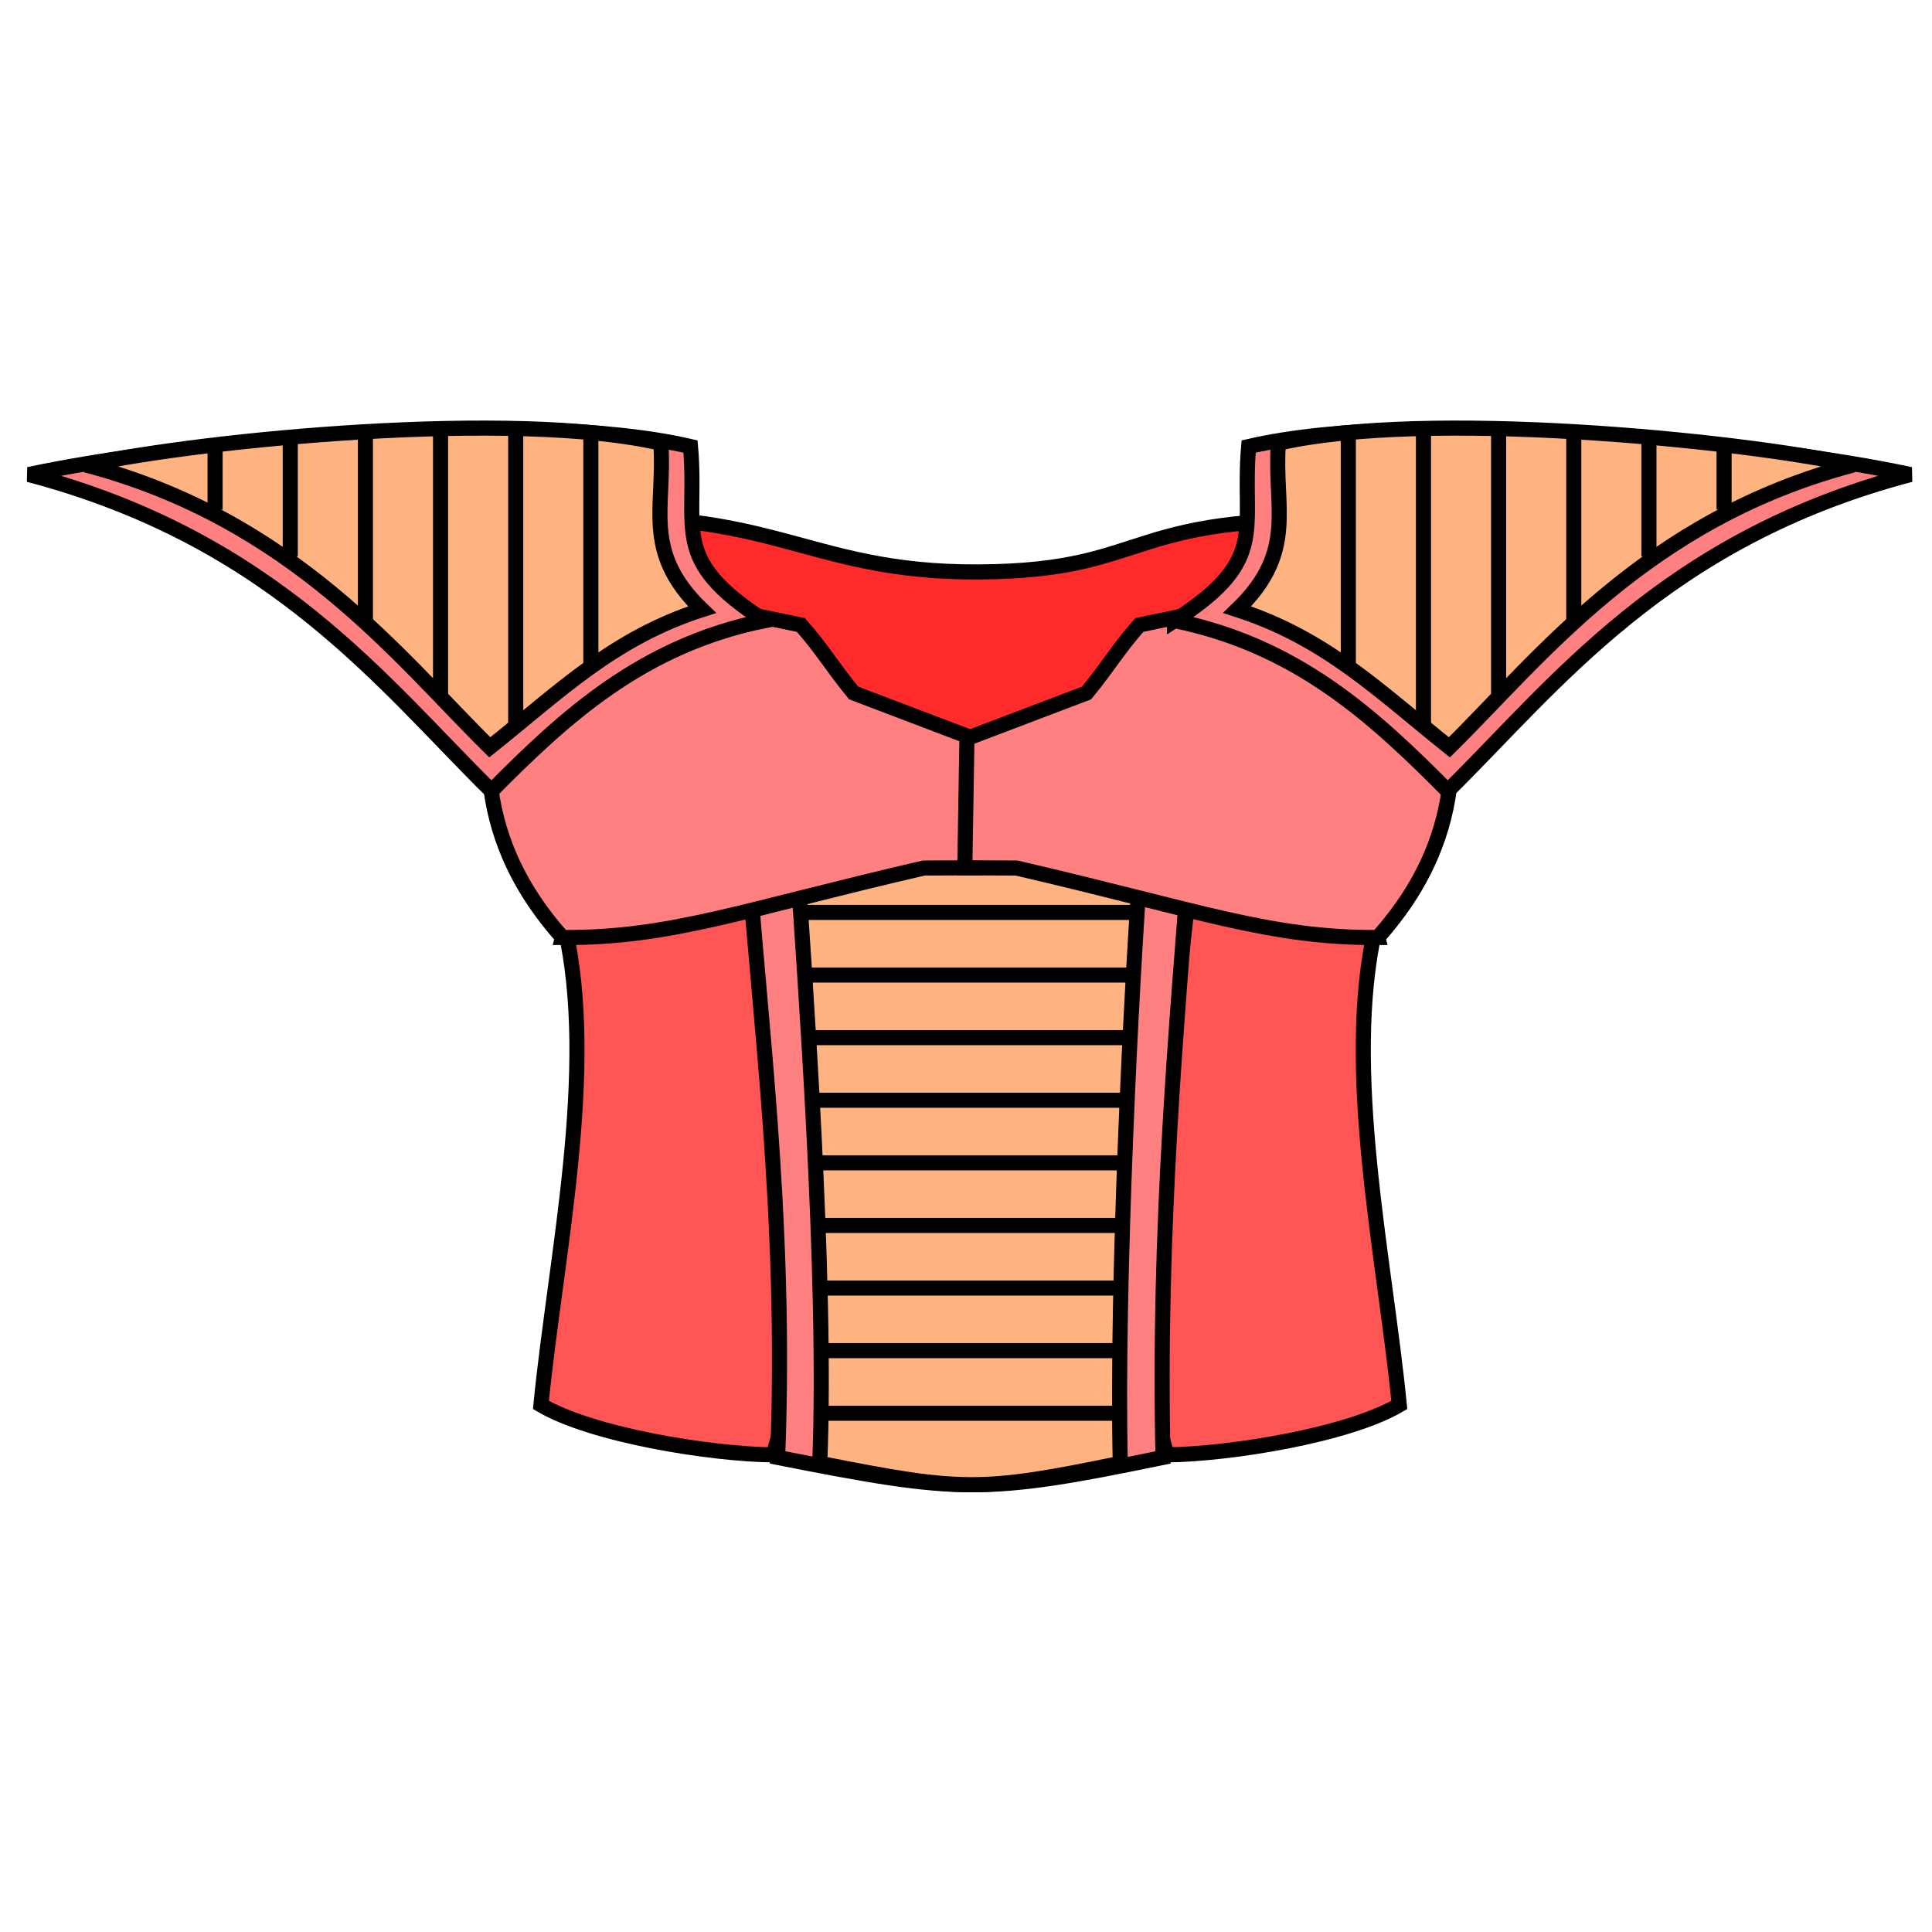 <?xml version="1.0" encoding="UTF-8" standalone="no"?>
<!-- Created with Inkscape (http://www.inkscape.org/) -->

<svg
   xmlns:dc="http://purl.org/dc/elements/1.1/"
   xmlns:cc="http://creativecommons.org/ns#"
   xmlns:rdf="http://www.w3.org/1999/02/22-rdf-syntax-ns#"
   xmlns:svg="http://www.w3.org/2000/svg"
   xmlns="http://www.w3.org/2000/svg"
   xmlns:sodipodi="http://sodipodi.sourceforge.net/DTD/sodipodi-0.dtd"
   xmlns:inkscape="http://www.inkscape.org/namespaces/inkscape"
   viewBox="0 0 256 256"
   id="svg4166"
   version="1.1"
   inkscape:version="0.92.3 (2405546, 2018-03-11)"
   sodipodi:docname="armor_saiyan_shoulders.svg"
   inkscape:export-filename="G:\Games\WM\Resources\Fonts\Trainer\Lilith's Throne\armor.png"
   inkscape:export-xdpi="96"
   inkscape:export-ydpi="96">
  <style
     id="style3">
    svg { cursor: default; }
  </style>
  <defs
     id="defs4168">
    <inkscape:path-effect
       effect="powerstroke"
       id="path-effect4416"
       is_visible="true"
       offset_points="0.085,0.507"
       sort_points="true"
       interpolator_type="Linear"
       interpolator_beta="0.2"
       start_linecap_type="zerowidth"
       linejoin_type="round"
       miter_limit="4"
       end_linecap_type="zerowidth"
       cusp_linecap_type="round" />
    <inkscape:path-effect
       effect="powerstroke"
       id="path-effect4202"
       is_visible="true"
       offset_points="0,0.5"
       sort_points="true"
       interpolator_type="Linear"
       interpolator_beta="0.2"
       start_linecap_type="zerowidth"
       linejoin_type="round"
       miter_limit="4"
       end_linecap_type="zerowidth"
       cusp_linecap_type="round" />
    <inkscape:path-effect
       effect="powerstroke"
       id="path-effect4610"
       is_visible="true"
       offset_points="0.09,0.146"
       sort_points="true"
       interpolator_type="Linear"
       interpolator_beta="0.2"
       start_linecap_type="zerowidth"
       linejoin_type="round"
       miter_limit="4"
       end_linecap_type="zerowidth"
       cusp_linecap_type="round" />
    <inkscape:path-effect
       effect="powerstroke"
       id="path-effect4606"
       is_visible="true"
       offset_points="0.293,0.126"
       sort_points="true"
       interpolator_type="Linear"
       interpolator_beta="0.2"
       start_linecap_type="zerowidth"
       linejoin_type="round"
       miter_limit="4"
       end_linecap_type="zerowidth"
       cusp_linecap_type="round" />
    <inkscape:path-effect
       effect="powerstroke"
       id="path-effect4584-7"
       is_visible="true"
       offset_points="0.529,0.215"
       sort_points="true"
       interpolator_type="Linear"
       interpolator_beta="0.2"
       start_linecap_type="zerowidth"
       linejoin_type="round"
       miter_limit="4"
       end_linecap_type="zerowidth"
       cusp_linecap_type="round" />
    <inkscape:path-effect
       effect="powerstroke"
       id="path-effect4584"
       is_visible="true"
       offset_points="0.529,0.215"
       sort_points="true"
       interpolator_type="Linear"
       interpolator_beta="0.2"
       start_linecap_type="zerowidth"
       linejoin_type="round"
       miter_limit="4"
       end_linecap_type="zerowidth"
       cusp_linecap_type="round" />
    <inkscape:path-effect
       effect="powerstroke"
       id="path-effect4584-79"
       is_visible="true"
       offset_points="0.529,0.215"
       sort_points="true"
       interpolator_type="Linear"
       interpolator_beta="0.2"
       start_linecap_type="zerowidth"
       linejoin_type="round"
       miter_limit="4"
       end_linecap_type="zerowidth"
       cusp_linecap_type="round" />
    <inkscape:path-effect
       effect="powerstroke"
       id="path-effect4584-7-5"
       is_visible="true"
       offset_points="0.529,0.215"
       sort_points="true"
       interpolator_type="Linear"
       interpolator_beta="0.2"
       start_linecap_type="zerowidth"
       linejoin_type="round"
       miter_limit="4"
       end_linecap_type="zerowidth"
       cusp_linecap_type="round" />
    <inkscape:path-effect
       effect="powerstroke"
       id="path-effect4606-3"
       is_visible="true"
       offset_points="0.293,0.126"
       sort_points="true"
       interpolator_type="Linear"
       interpolator_beta="0.2"
       start_linecap_type="zerowidth"
       linejoin_type="round"
       miter_limit="4"
       end_linecap_type="zerowidth"
       cusp_linecap_type="round" />
    <inkscape:path-effect
       effect="powerstroke"
       id="path-effect4610-4"
       is_visible="true"
       offset_points="0.09,0.146"
       sort_points="true"
       interpolator_type="Linear"
       interpolator_beta="0.2"
       start_linecap_type="zerowidth"
       linejoin_type="round"
       miter_limit="4"
       end_linecap_type="zerowidth"
       cusp_linecap_type="round" />
  </defs>
  <sodipodi:namedview
     id="base"
     pagecolor="#ffffff"
     bordercolor="#666666"
     borderopacity="1.0"
     inkscape:pageopacity="0.0"
     inkscape:pageshadow="2"
     inkscape:zoom="1.4142136"
     inkscape:cx="124.73861"
     inkscape:cy="168.17236"
     inkscape:document-units="px"
     inkscape:current-layer="layer1"
     showgrid="false"
     units="px"
     inkscape:window-width="1366"
     inkscape:window-height="745"
     inkscape:window-x="-8"
     inkscape:window-y="-8"
     inkscape:window-maximized="1"
     inkscape:snap-nodes="false" />
  <g
     inkscape:label="Layer 1"
     inkscape:groupmode="layer"
     id="layer1"
     transform="translate(0,-796.362)"
     style="display:inline">
    <path
       style="fill:#ff5555;stroke:#000000;stroke-width:2;stroke-linecap:butt;stroke-linejoin:miter;stroke-miterlimit:4;stroke-dasharray:none;stroke-opacity:1"
       d="m 74.847,919.266 c 4.313,18.844 -1.224,43.527 -3.171,63.257 6.79,4.004 22.459,6.528 30.785,6.617 6.747,-21.879 -1.155,-53.795 -2.826,-74.699 -3.823,0.769 -8.778,5.998 -24.788,4.825 z"
       id="path850"
       inkscape:connector-curvature="0"
       sodipodi:nodetypes="ccccc" />
    <path
       sodipodi:nodetypes="ccccc"
       inkscape:connector-curvature="0"
       id="path878"
       d="m 182.244,919.266 c -4.313,18.844 1.224,43.527 3.171,63.257 -6.79,4.004 -22.459,6.528 -30.785,6.617 -6.747,-21.879 1.155,-53.795 2.826,-74.699 3.823,0.769 8.778,5.998 24.788,4.825 z"
       style="fill:#ff5555;stroke:#000000;stroke-width:2;stroke-linecap:butt;stroke-linejoin:miter;stroke-miterlimit:4;stroke-dasharray:none;stroke-opacity:1" />
    <path
       style="fill:#ff8080;stroke:#000000;stroke-width:2;stroke-linecap:butt;stroke-linejoin:miter;stroke-miterlimit:4;stroke-dasharray:none;stroke-opacity:1"
       d="m 99.131,909.459 c 1.266,20.17 5.189,47.915 3.906,80.02 24.066,4.74 27.284,4.913 51.068,0 -0.703,-30.516 1.905,-58.275 3.552,-80.016 z"
       id="path848"
       inkscape:connector-curvature="0"
       sodipodi:nodetypes="ccccc" />
    <path
       style="fill:#ff2a2a;stroke:#000000;stroke-width:2;stroke-linecap:butt;stroke-linejoin:miter;stroke-miterlimit:4;stroke-dasharray:none;stroke-opacity:1"
       d="m 70.222,865.448 c 32.21,-2.841 35.553,6.852 59.538,6.699 23.985,-0.153 18.342,-8.333 53.932,-6.699 l -10.321,32.316 -42.09,6.404 -51.315,-9.606 z"
       id="path854"
       inkscape:connector-curvature="0"
       sodipodi:nodetypes="czccccc" />
    <path
       style="fill:#ffb380;stroke:#000000;stroke-width:2;stroke-linecap:butt;stroke-linejoin:miter;stroke-miterlimit:4;stroke-dasharray:none;stroke-opacity:1"
       d="m 71.849,876.351 -4.208,-20.236 17.215,-0.587 6.504,21.409 z"
       id="path870"
       inkscape:connector-curvature="0" />
    <path
       sodipodi:nodetypes="ccccc"
       inkscape:connector-curvature="0"
       id="path892"
       d="m 105.577,909.464 c 0.988,15.766 4.046,55.701 3.046,80.796 18.766,3.705 21.276,3.841 39.821,0 -0.548,-23.853 1.486,-63.799 2.77,-80.793 z"
       style="fill:#ffb380;stroke:#000000;stroke-width:2;stroke-linecap:butt;stroke-linejoin:miter;stroke-miterlimit:4;stroke-dasharray:none;stroke-opacity:1" />
    <path
       style="fill:#ff8080;stroke:#000000;stroke-width:2;stroke-linecap:butt;stroke-linejoin:miter;stroke-miterlimit:4;stroke-dasharray:none;stroke-opacity:1"
       d="m 74.518,920.586 c -5.291,-6.034 -14.772,-18.95 -6.564,-40.669 3.195,-3.398 1.685,-2.497 6.126,-3.325 19.749,-0.555 25.933,1.361 32.047,2.587 2.887,3.279 3.945,5.281 6.986,9.006 l 15.853,6.027 0.281,17.138 -6.859,0.032 c -24.228,5.616 -33.542,9.285 -47.87,9.205 z"
       id="path846"
       inkscape:connector-curvature="0"
       sodipodi:nodetypes="cccccccccc" />
    <path
       style="fill:none;stroke:#000000;stroke-width:1px;stroke-linecap:butt;stroke-linejoin:miter;stroke-opacity:1"
       d="m 69.301,861.093 17.215,-0.587 z"
       id="path872"
       inkscape:connector-curvature="0" />
    <path
       inkscape:connector-curvature="0"
       id="path874"
       d="m 69.798,866.069 17.215,-0.587 z"
       style="fill:none;stroke:#000000;stroke-width:1px;stroke-linecap:butt;stroke-linejoin:miter;stroke-opacity:1" />
    <path
       style="fill:none;stroke:#000000;stroke-width:1px;stroke-linecap:butt;stroke-linejoin:miter;stroke-opacity:1"
       d="m 71.458,871.046 17.215,-0.587 z"
       id="path876"
       inkscape:connector-curvature="0" />
    <path
       inkscape:connector-curvature="0"
       id="path880"
       d="m 185.241,876.351 4.208,-20.236 -17.215,-0.587 -6.504,21.409 z"
       style="fill:#ffb380;stroke:#000000;stroke-width:2;stroke-linecap:butt;stroke-linejoin:miter;stroke-miterlimit:4;stroke-dasharray:none;stroke-opacity:1" />
    <path
       sodipodi:nodetypes="cccccccccc"
       inkscape:connector-curvature="0"
       id="path882"
       d="m 182.572,920.586 c 5.291,-6.034 14.772,-18.95 6.564,-40.669 -3.195,-3.398 -1.685,-2.497 -6.126,-3.325 -19.749,-0.555 -25.933,1.361 -32.047,2.587 -2.887,3.279 -3.945,5.281 -6.986,9.006 l -15.853,6.027 -0.281,17.138 6.859,0.032 c 24.228,5.616 33.542,9.285 47.87,9.205 z"
       style="fill:#ff8080;stroke:#000000;stroke-width:2;stroke-linecap:butt;stroke-linejoin:miter;stroke-miterlimit:4;stroke-dasharray:none;stroke-opacity:1" />
    <path
       inkscape:connector-curvature="0"
       id="path884"
       d="m 187.79,861.093 -17.215,-0.587 z"
       style="fill:none;stroke:#000000;stroke-width:1px;stroke-linecap:butt;stroke-linejoin:miter;stroke-opacity:1" />
    <path
       style="fill:none;stroke:#000000;stroke-width:1px;stroke-linecap:butt;stroke-linejoin:miter;stroke-opacity:1"
       d="m 187.292,866.069 -17.215,-0.587 z"
       id="path886"
       inkscape:connector-curvature="0" />
    <path
       inkscape:connector-curvature="0"
       id="path888"
       d="m 185.633,871.046 -17.215,-0.587 z"
       style="fill:none;stroke:#000000;stroke-width:1px;stroke-linecap:butt;stroke-linejoin:miter;stroke-opacity:1" />
    <path
       style="fill:none;stroke:#000000;stroke-width:2;stroke-linecap:butt;stroke-linejoin:miter;stroke-miterlimit:4;stroke-dasharray:none;stroke-opacity:1"
       d="m 108.622,983.624 h 39.821 z"
       id="path900"
       inkscape:connector-curvature="0" />
    <path
       inkscape:connector-curvature="0"
       id="path902"
       d="m 108.622,975.329 h 39.821 z"
       style="fill:none;stroke:#000000;stroke-width:2;stroke-linecap:butt;stroke-linejoin:miter;stroke-miterlimit:4;stroke-dasharray:none;stroke-opacity:1" />
    <path
       style="fill:none;stroke:#000000;stroke-width:2;stroke-linecap:butt;stroke-linejoin:miter;stroke-miterlimit:4;stroke-dasharray:none;stroke-opacity:1"
       d="m 108.622,967.034 h 39.821 z"
       id="path904"
       inkscape:connector-curvature="0" />
    <path
       inkscape:connector-curvature="0"
       id="path906"
       d="m 108.622,958.739 h 39.821 z"
       style="fill:none;stroke:#000000;stroke-width:2;stroke-linecap:butt;stroke-linejoin:miter;stroke-miterlimit:4;stroke-dasharray:none;stroke-opacity:1" />
    <path
       style="fill:none;stroke:#000000;stroke-width:2;stroke-linecap:butt;stroke-linejoin:miter;stroke-miterlimit:4;stroke-dasharray:none;stroke-opacity:1"
       d="m 108.622,950.445 h 39.821 z"
       id="path908"
       inkscape:connector-curvature="0" />
    <path
       inkscape:connector-curvature="0"
       id="path910"
       d="m 107.449,942.15 h 42.169 z"
       style="fill:none;stroke:#000000;stroke-width:2;stroke-linecap:butt;stroke-linejoin:miter;stroke-miterlimit:4;stroke-dasharray:none;stroke-opacity:1" />
    <path
       style="fill:none;stroke:#000000;stroke-width:2;stroke-linecap:butt;stroke-linejoin:miter;stroke-miterlimit:4;stroke-dasharray:none;stroke-opacity:1"
       d="m 107.139,933.855 h 42.756 z"
       id="path912"
       inkscape:connector-curvature="0" />
    <path
       inkscape:connector-curvature="0"
       id="path914"
       d="m 107.139,925.56 h 42.756 z"
       style="fill:none;stroke:#000000;stroke-width:2;stroke-linecap:butt;stroke-linejoin:miter;stroke-miterlimit:4;stroke-dasharray:none;stroke-opacity:1" />
    <path
       style="fill:none;stroke:#000000;stroke-width:2;stroke-linecap:butt;stroke-linejoin:miter;stroke-miterlimit:4;stroke-dasharray:none;stroke-opacity:1"
       d="m 105.966,917.265 h 45.397 z"
       id="path916"
       inkscape:connector-curvature="0" />
    <path
       style="fill:#ff8080;stroke:#000000;stroke-width:2;stroke-linecap:butt;stroke-linejoin:miter;stroke-miterlimit:4;stroke-dasharray:none;stroke-opacity:1"
       d="M 101.318,878.597 C 88.673,870.46 92.478,866.656 91.495,855.529 68.527,850.214 22.4,855.246 3.815,859.239 36.385,867.828 50.917,887.174 65.117,901.164 74.876,891.334 85.042,881.912 101.318,878.597 Z"
       id="path924"
       inkscape:connector-curvature="0"
       sodipodi:nodetypes="ccccc" />
    <path
       sodipodi:nodetypes="ccccc"
       inkscape:connector-curvature="0"
       id="path926"
       d="m 93.019,877.145 c -8.04,-7.752 -4.815,-13.649 -5.463,-22.056 -19.399,-4.489 -60.469,-0.488 -76.167,2.884 27.51,7.255 41.518,25.594 53.511,37.411 9.191,-7.32 16.281,-14.425 28.119,-18.239 z"
       style="fill:#ffb380;stroke:#000000;stroke-width:2;stroke-linecap:butt;stroke-linejoin:miter;stroke-miterlimit:4;stroke-dasharray:none;stroke-opacity:1" />
    <path
       style="fill:none;stroke:#000000;stroke-width:2;stroke-linecap:butt;stroke-linejoin:miter;stroke-miterlimit:4;stroke-dasharray:none;stroke-opacity:1"
       d="M 68.334,892.525 V 852.395 Z"
       id="path928"
       inkscape:connector-curvature="0" />
    <path
       inkscape:connector-curvature="0"
       id="path930"
       d="M 58.376,888.594 V 853.017 Z"
       style="fill:none;stroke:#000000;stroke-width:2;stroke-linecap:butt;stroke-linejoin:miter;stroke-miterlimit:4;stroke-dasharray:none;stroke-opacity:1" />
    <path
       style="fill:none;stroke:#000000;stroke-width:2;stroke-linecap:butt;stroke-linejoin:miter;stroke-miterlimit:4;stroke-dasharray:none;stroke-opacity:1"
       d="M 48.418,879.074 V 853.251 Z"
       id="path932"
       inkscape:connector-curvature="0" />
    <path
       inkscape:connector-curvature="0"
       id="path934"
       d="m 38.46,870.077 v -16.125 z"
       style="fill:none;stroke:#000000;stroke-width:2;stroke-linecap:butt;stroke-linejoin:miter;stroke-miterlimit:4;stroke-dasharray:none;stroke-opacity:1" />
    <path
       style="fill:none;stroke:#000000;stroke-width:2;stroke-linecap:butt;stroke-linejoin:miter;stroke-miterlimit:4;stroke-dasharray:none;stroke-opacity:1"
       d="m 28.502,863.884 v -8.179 z"
       id="path936"
       inkscape:connector-curvature="0" />
    <path
       inkscape:connector-curvature="0"
       id="path938"
       d="M 78.291,884.283 V 853.743 Z"
       style="fill:none;stroke:#000000;stroke-width:2;stroke-linecap:butt;stroke-linejoin:miter;stroke-miterlimit:4;stroke-dasharray:none;stroke-opacity:1" />
    <path
       sodipodi:nodetypes="ccccc"
       inkscape:connector-curvature="0"
       id="path942"
       d="m 155.633,878.597 c 12.645,-8.137 8.839,-11.941 9.823,-23.068 22.967,-5.315 69.095,-0.283 87.68,3.71 -32.571,8.589 -47.103,27.935 -61.303,41.925 -9.759,-9.83 -19.925,-19.252 -36.2,-22.567 z"
       style="fill:#ff8080;stroke:#000000;stroke-width:2;stroke-linecap:butt;stroke-linejoin:miter;stroke-miterlimit:4;stroke-dasharray:none;stroke-opacity:1" />
    <path
       style="fill:#ffb380;stroke:#000000;stroke-width:2;stroke-linecap:butt;stroke-linejoin:miter;stroke-miterlimit:4;stroke-dasharray:none;stroke-opacity:1"
       d="m 163.931,877.145 c 8.04,-7.752 4.815,-13.649 5.463,-22.056 19.399,-4.489 60.469,-0.488 76.167,2.884 -27.51,7.255 -41.518,25.594 -53.511,37.411 -9.191,-7.32 -16.281,-14.425 -28.119,-18.239 z"
       id="path944"
       inkscape:connector-curvature="0"
       sodipodi:nodetypes="ccccc" />
    <path
       inkscape:connector-curvature="0"
       id="path946"
       d="M 188.617,892.525 V 852.395 Z"
       style="fill:none;stroke:#000000;stroke-width:2;stroke-linecap:butt;stroke-linejoin:miter;stroke-miterlimit:4;stroke-dasharray:none;stroke-opacity:1" />
    <path
       style="fill:none;stroke:#000000;stroke-width:2;stroke-linecap:butt;stroke-linejoin:miter;stroke-miterlimit:4;stroke-dasharray:none;stroke-opacity:1"
       d="M 198.575,888.594 V 853.017 Z"
       id="path948"
       inkscape:connector-curvature="0" />
    <path
       inkscape:connector-curvature="0"
       id="path950"
       d="M 208.533,879.074 V 853.251 Z"
       style="fill:none;stroke:#000000;stroke-width:2;stroke-linecap:butt;stroke-linejoin:miter;stroke-miterlimit:4;stroke-dasharray:none;stroke-opacity:1" />
    <path
       style="fill:none;stroke:#000000;stroke-width:2;stroke-linecap:butt;stroke-linejoin:miter;stroke-miterlimit:4;stroke-dasharray:none;stroke-opacity:1"
       d="m 218.491,870.077 v -16.125 z"
       id="path952"
       inkscape:connector-curvature="0" />
    <path
       inkscape:connector-curvature="0"
       id="path954"
       d="m 228.449,863.884 v -8.179 z"
       style="fill:none;stroke:#000000;stroke-width:2;stroke-linecap:butt;stroke-linejoin:miter;stroke-miterlimit:4;stroke-dasharray:none;stroke-opacity:1" />
    <path
       style="fill:none;stroke:#000000;stroke-width:2;stroke-linecap:butt;stroke-linejoin:miter;stroke-miterlimit:4;stroke-dasharray:none;stroke-opacity:1"
       d="M 178.659,884.283 V 853.743 Z"
       id="path956"
       inkscape:connector-curvature="0" />
  </g>
</svg>
